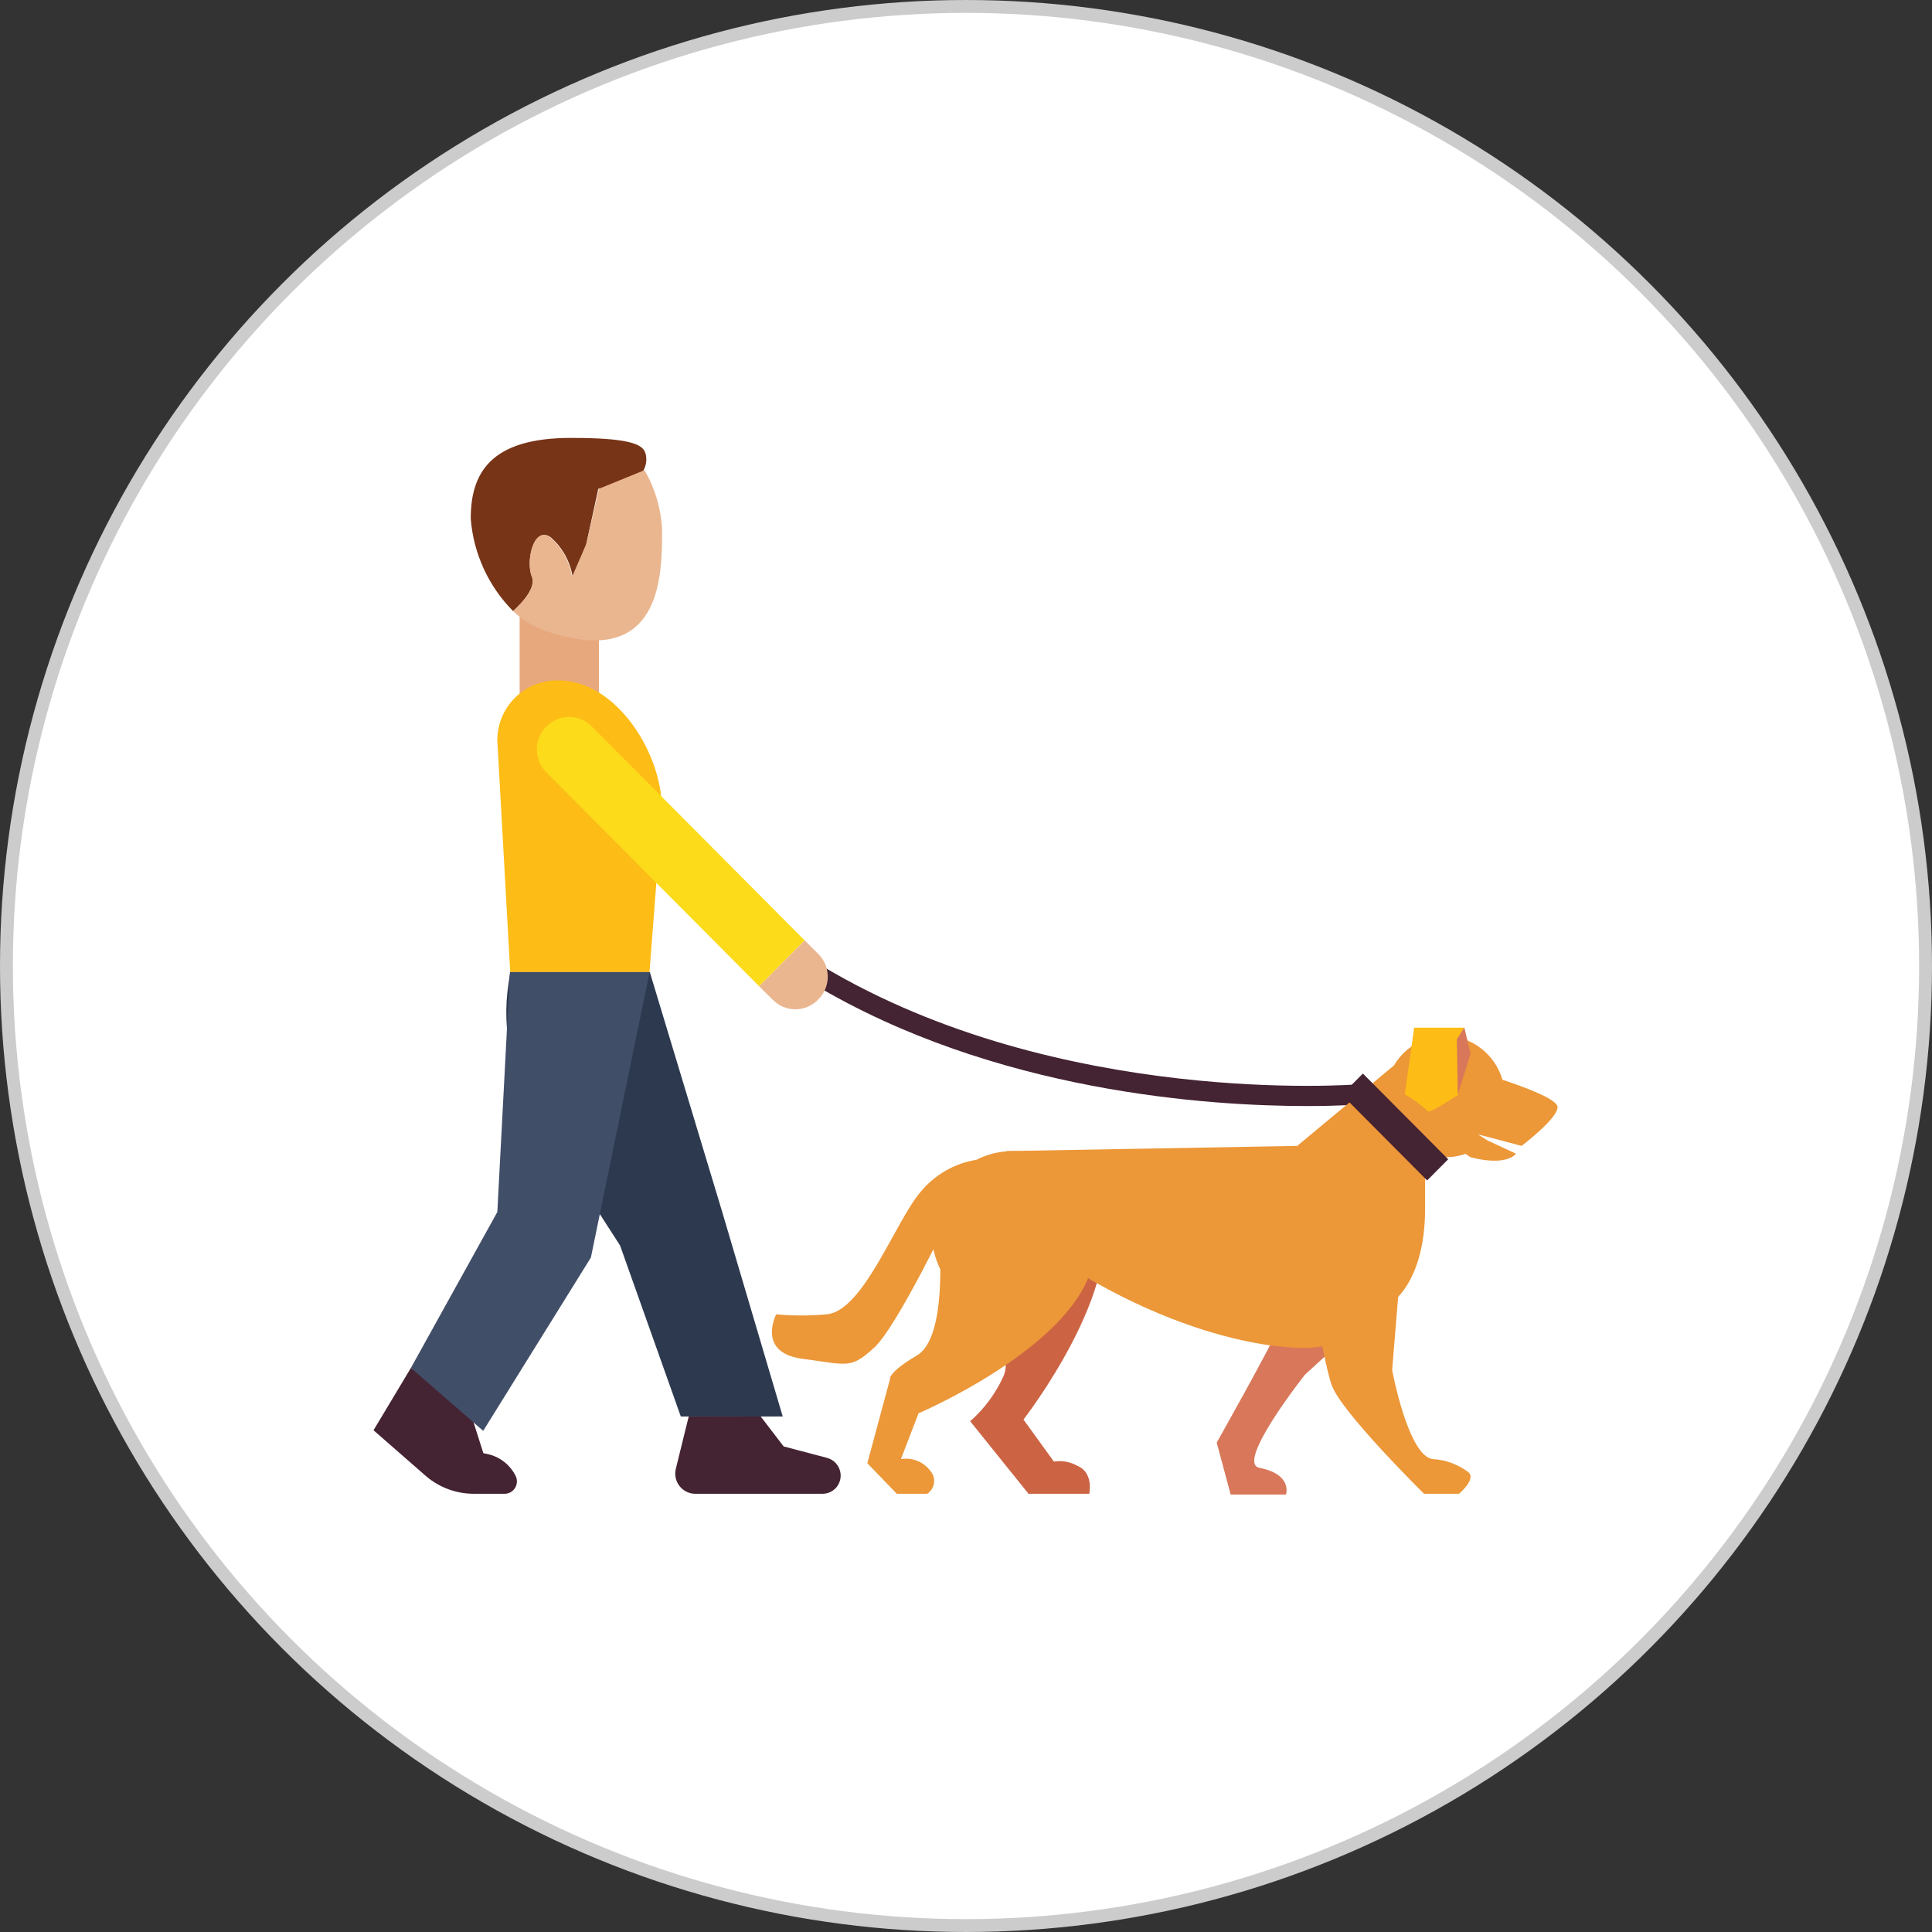 <svg width="150" height="150" viewBox="0 0 150 150" fill="none" xmlns="http://www.w3.org/2000/svg">
<rect x="0" y="0" width="150" height="150" fill="#333333" stroke="none"/>
<circle cx="75" cy="75" r="74.5" fill="white" stroke="#CCCCCC"/>
<path d="M101.093 96.816C101.093 96.816 101.093 96.97 101.022 97.219C100.694 99.026 100.204 100.8 99.56 102.519C98.675 104.547 94.465 112.004 94.465 112.004L95.55 116.036H99.843C99.843 116.036 100.385 114.471 97.779 113.961C95.88 113.593 101.317 106.728 101.317 106.728L106.305 102.163L101.093 96.816Z" fill="#D87759"/>
<path d="M101.482 85.873C93.922 85.873 77.223 84.817 63.13 76.387L63.908 75.048C82.27 85.991 105.185 84.201 105.444 84.189L105.574 85.73C105.515 85.754 104.006 85.873 101.482 85.873Z" fill="#442332"/>
<path d="M37.527 115.976H39.201C39.361 115.972 39.517 115.928 39.655 115.848C39.793 115.768 39.909 115.655 39.992 115.518C40.075 115.381 40.123 115.226 40.131 115.065C40.139 114.905 40.108 114.746 40.039 114.601C39.826 114.17 39.519 113.793 39.142 113.497C38.764 113.201 38.325 112.995 37.857 112.894L37.527 112.823L36.347 109.112L31.901 106.207L29 111.044L33.069 114.601C34.105 115.489 35.422 115.976 36.784 115.976H37.527Z" fill="#442332"/>
<path d="M53.471 109.977L52.469 114.044C52.414 114.274 52.411 114.513 52.461 114.744C52.511 114.975 52.612 115.192 52.758 115.378C52.903 115.564 53.088 115.714 53.3 115.818C53.511 115.922 53.743 115.976 53.978 115.976H63.873C64.085 115.975 64.293 115.926 64.484 115.832C64.674 115.738 64.84 115.603 64.971 115.435C65.101 115.267 65.192 115.072 65.237 114.864C65.282 114.656 65.279 114.44 65.229 114.234C65.17 113.984 65.044 113.755 64.865 113.571C64.687 113.387 64.462 113.256 64.215 113.19L60.842 112.301L59.026 109.93L53.471 109.977Z" fill="#442332"/>
<path d="M46.501 47.718H40.345V56.456H46.501V47.718Z" fill="#E8A87E"/>
<path d="M50.428 75.474H39.614L38.611 57.476C38.611 56.865 38.731 56.26 38.964 55.695C39.197 55.13 39.539 54.617 39.969 54.185C40.4 53.754 40.911 53.412 41.473 53.179C42.036 52.946 42.638 52.827 43.246 52.828H43.376C47.798 52.828 51.395 58.389 51.395 62.847L50.428 75.474Z" fill="#FDBC16"/>
<path d="M60.771 109.977H52.858L48.141 96.698L41.666 86.655C39.721 83.622 38.942 79.98 39.472 76.411L39.614 75.474H50.452L56.042 93.994L60.771 109.977Z" fill="#2C394F"/>
<path d="M37.515 111.091L31.901 106.207L38.612 94.101L39.591 75.486H50.429L45.877 97.634L37.515 111.091Z" fill="#414E68"/>
<path d="M62.47 73.008L58.932 76.565L59.981 77.609C60.211 77.847 60.486 78.036 60.79 78.165C61.094 78.294 61.42 78.361 61.75 78.361C62.08 78.361 62.407 78.294 62.711 78.165C63.014 78.036 63.289 77.847 63.519 77.609C63.756 77.378 63.944 77.101 64.073 76.796C64.201 76.49 64.268 76.162 64.268 75.83C64.268 75.498 64.201 75.17 64.073 74.865C63.944 74.559 63.756 74.283 63.519 74.052L62.47 73.008Z" fill="#EAB68F"/>
<path d="M45.959 56.409C45.729 56.171 45.454 55.982 45.15 55.852C44.846 55.723 44.52 55.657 44.19 55.657C43.86 55.657 43.533 55.723 43.229 55.852C42.925 55.982 42.65 56.171 42.421 56.409C42.185 56.641 41.998 56.918 41.871 57.223C41.743 57.528 41.677 57.856 41.677 58.188C41.677 58.519 41.743 58.847 41.871 59.152C41.998 59.458 42.185 59.734 42.421 59.966L58.931 76.565L62.469 73.008L45.959 56.409Z" fill="#FCDB1A"/>
<path d="M41.301 44.79C40.805 43.604 41.419 40.818 42.751 41.707C43.663 42.502 44.268 43.593 44.461 44.79L45.511 42.276L46.454 37.937L47.752 37.853C49.249 37.747 50.499 36.502 50.11 35.186C49.91 34.463 48.766 34 44.39 34C38.01 33.976 36.548 36.798 36.548 40.272C36.761 42.981 37.927 45.524 39.838 47.446C40.546 46.805 41.631 45.631 41.301 44.79Z" fill="#773417"/>
<path d="M46.501 37.948L45.511 42.276L44.414 44.778C44.22 43.581 43.615 42.49 42.704 41.695C41.418 40.818 40.793 43.58 41.3 44.79C41.63 45.631 40.545 46.805 39.838 47.445C40.566 48.139 41.435 48.665 42.385 48.987C51.407 52.081 51.407 44.647 51.407 41.15C51.328 39.513 50.859 37.918 50.039 36.502L46.501 37.948Z" fill="#EAB68F"/>
<path d="M74.676 98.879C74.676 98.879 79.075 104.499 77.884 106.906C77.28 108.22 76.408 109.391 75.324 110.345L79.853 115.976H84.57C84.57 115.976 84.936 114.34 83.65 113.807C83.095 113.493 82.452 113.376 81.823 113.475L79.464 110.214C79.464 110.214 87.601 99.745 85.361 93.615C83.12 87.485 74.676 98.879 74.676 98.879Z" fill="#CC6444"/>
<path d="M78.638 102.033C82.117 102.033 84.936 99.198 84.936 95.702C84.936 92.205 82.117 89.37 78.638 89.37C75.16 89.37 72.341 92.205 72.341 95.702C72.341 99.198 75.16 102.033 78.638 102.033Z" fill="#EC9738"/>
<path d="M115.681 88.315L114.749 88.078L115.481 88.54L117.698 89.572C117.698 89.572 117.049 90.591 114.16 89.844L113.782 89.584C113.305 89.755 112.803 89.843 112.296 89.844C112.139 89.856 111.982 89.856 111.825 89.844C111.424 89.801 111.029 89.718 110.645 89.596C110.645 90.971 110.645 92.406 110.645 93.817C110.645 100.1 107.532 101.5 107.532 101.5L100.715 88.967L108.228 82.719C108.768 81.804 109.599 81.098 110.586 80.715C111.091 80.52 111.626 80.419 112.167 80.419C113.179 80.429 114.162 80.766 114.969 81.381C115.776 81.996 116.365 82.856 116.648 83.833C118.311 84.379 120.929 85.339 120.929 85.956C120.929 86.857 118.134 88.967 118.134 88.967L115.681 88.315Z" fill="#EC9738"/>
<path d="M78.155 94.967V89.37L100.715 88.967V104.63C100.715 104.63 90.809 104.784 78.155 94.967Z" fill="#EC9738"/>
<path d="M72.942 96.745C72.942 96.745 73.52 103.859 71.209 105.222C68.897 106.586 69.097 107.084 69.097 107.084L67.34 113.605L69.628 115.976H71.987C72.132 115.882 72.254 115.758 72.345 115.611C72.437 115.465 72.495 115.3 72.517 115.128C72.538 114.956 72.522 114.782 72.469 114.617C72.416 114.452 72.328 114.301 72.211 114.174C71.949 113.833 71.6 113.57 71.202 113.414C70.803 113.257 70.369 113.213 69.947 113.285L71.315 109.728C71.315 109.728 83.25 104.642 84.806 98.251C86.363 91.86 72.942 96.745 72.942 96.745Z" fill="#EC9738"/>
<path d="M101.258 99.282C101.258 99.282 101.329 99.413 101.47 99.626C102.001 100.492 102.803 105.875 103.392 107.535C104.112 109.621 110.563 115.976 110.563 115.976H113.275C113.275 115.976 114.702 114.791 113.959 114.269C113.173 113.685 112.235 113.343 111.259 113.285C109.336 113.107 108.086 106.373 108.086 106.373L108.64 99.614L101.258 99.282Z" fill="#EC9738"/>
<path d="M75.808 90.046C74.101 90.321 72.553 91.216 71.456 92.56C69.51 94.848 66.998 101.855 64.156 102.045C62.862 102.163 61.559 102.163 60.264 102.045C60.264 102.045 58.719 105.021 62.293 105.495C65.866 105.97 66.031 106.29 67.847 104.653C69.664 103.017 73.886 94.125 73.886 94.125L75.808 90.046Z" fill="#EC9738"/>
<path d="M105.815 83.35L104.181 84.993L110.803 91.649L112.437 90.005L105.815 83.35Z" fill="#442332"/>
<path d="M113.676 79.79H109.796L109.065 84.96C109.708 85.332 110.309 85.774 110.858 86.276C110.928 86.513 113.216 85.007 113.216 85.007L113.145 80.703L113.676 79.79Z" fill="#FDBC16"/>
<path d="M113.676 79.79L113.11 80.679L113.181 84.96L114.172 81.818L113.688 79.766L113.676 79.79Z" fill="#D87759"/>
<path d="M109.065 96.816C109.065 98.367 108.607 99.882 107.75 101.172C106.893 102.461 105.675 103.465 104.25 104.058C102.825 104.651 101.257 104.805 99.744 104.502C98.232 104.199 96.843 103.451 95.753 102.354C94.663 101.256 93.922 99.859 93.623 98.338C93.323 96.817 93.479 95.241 94.071 93.809C94.663 92.377 95.664 91.154 96.947 90.294C98.231 89.434 99.739 88.977 101.281 88.979C102.305 88.977 103.319 89.179 104.265 89.573C105.21 89.966 106.07 90.543 106.793 91.272C107.516 92 108.089 92.865 108.479 93.816C108.869 94.768 109.068 95.787 109.065 96.816Z" fill="#EC9738"/>
</svg>
